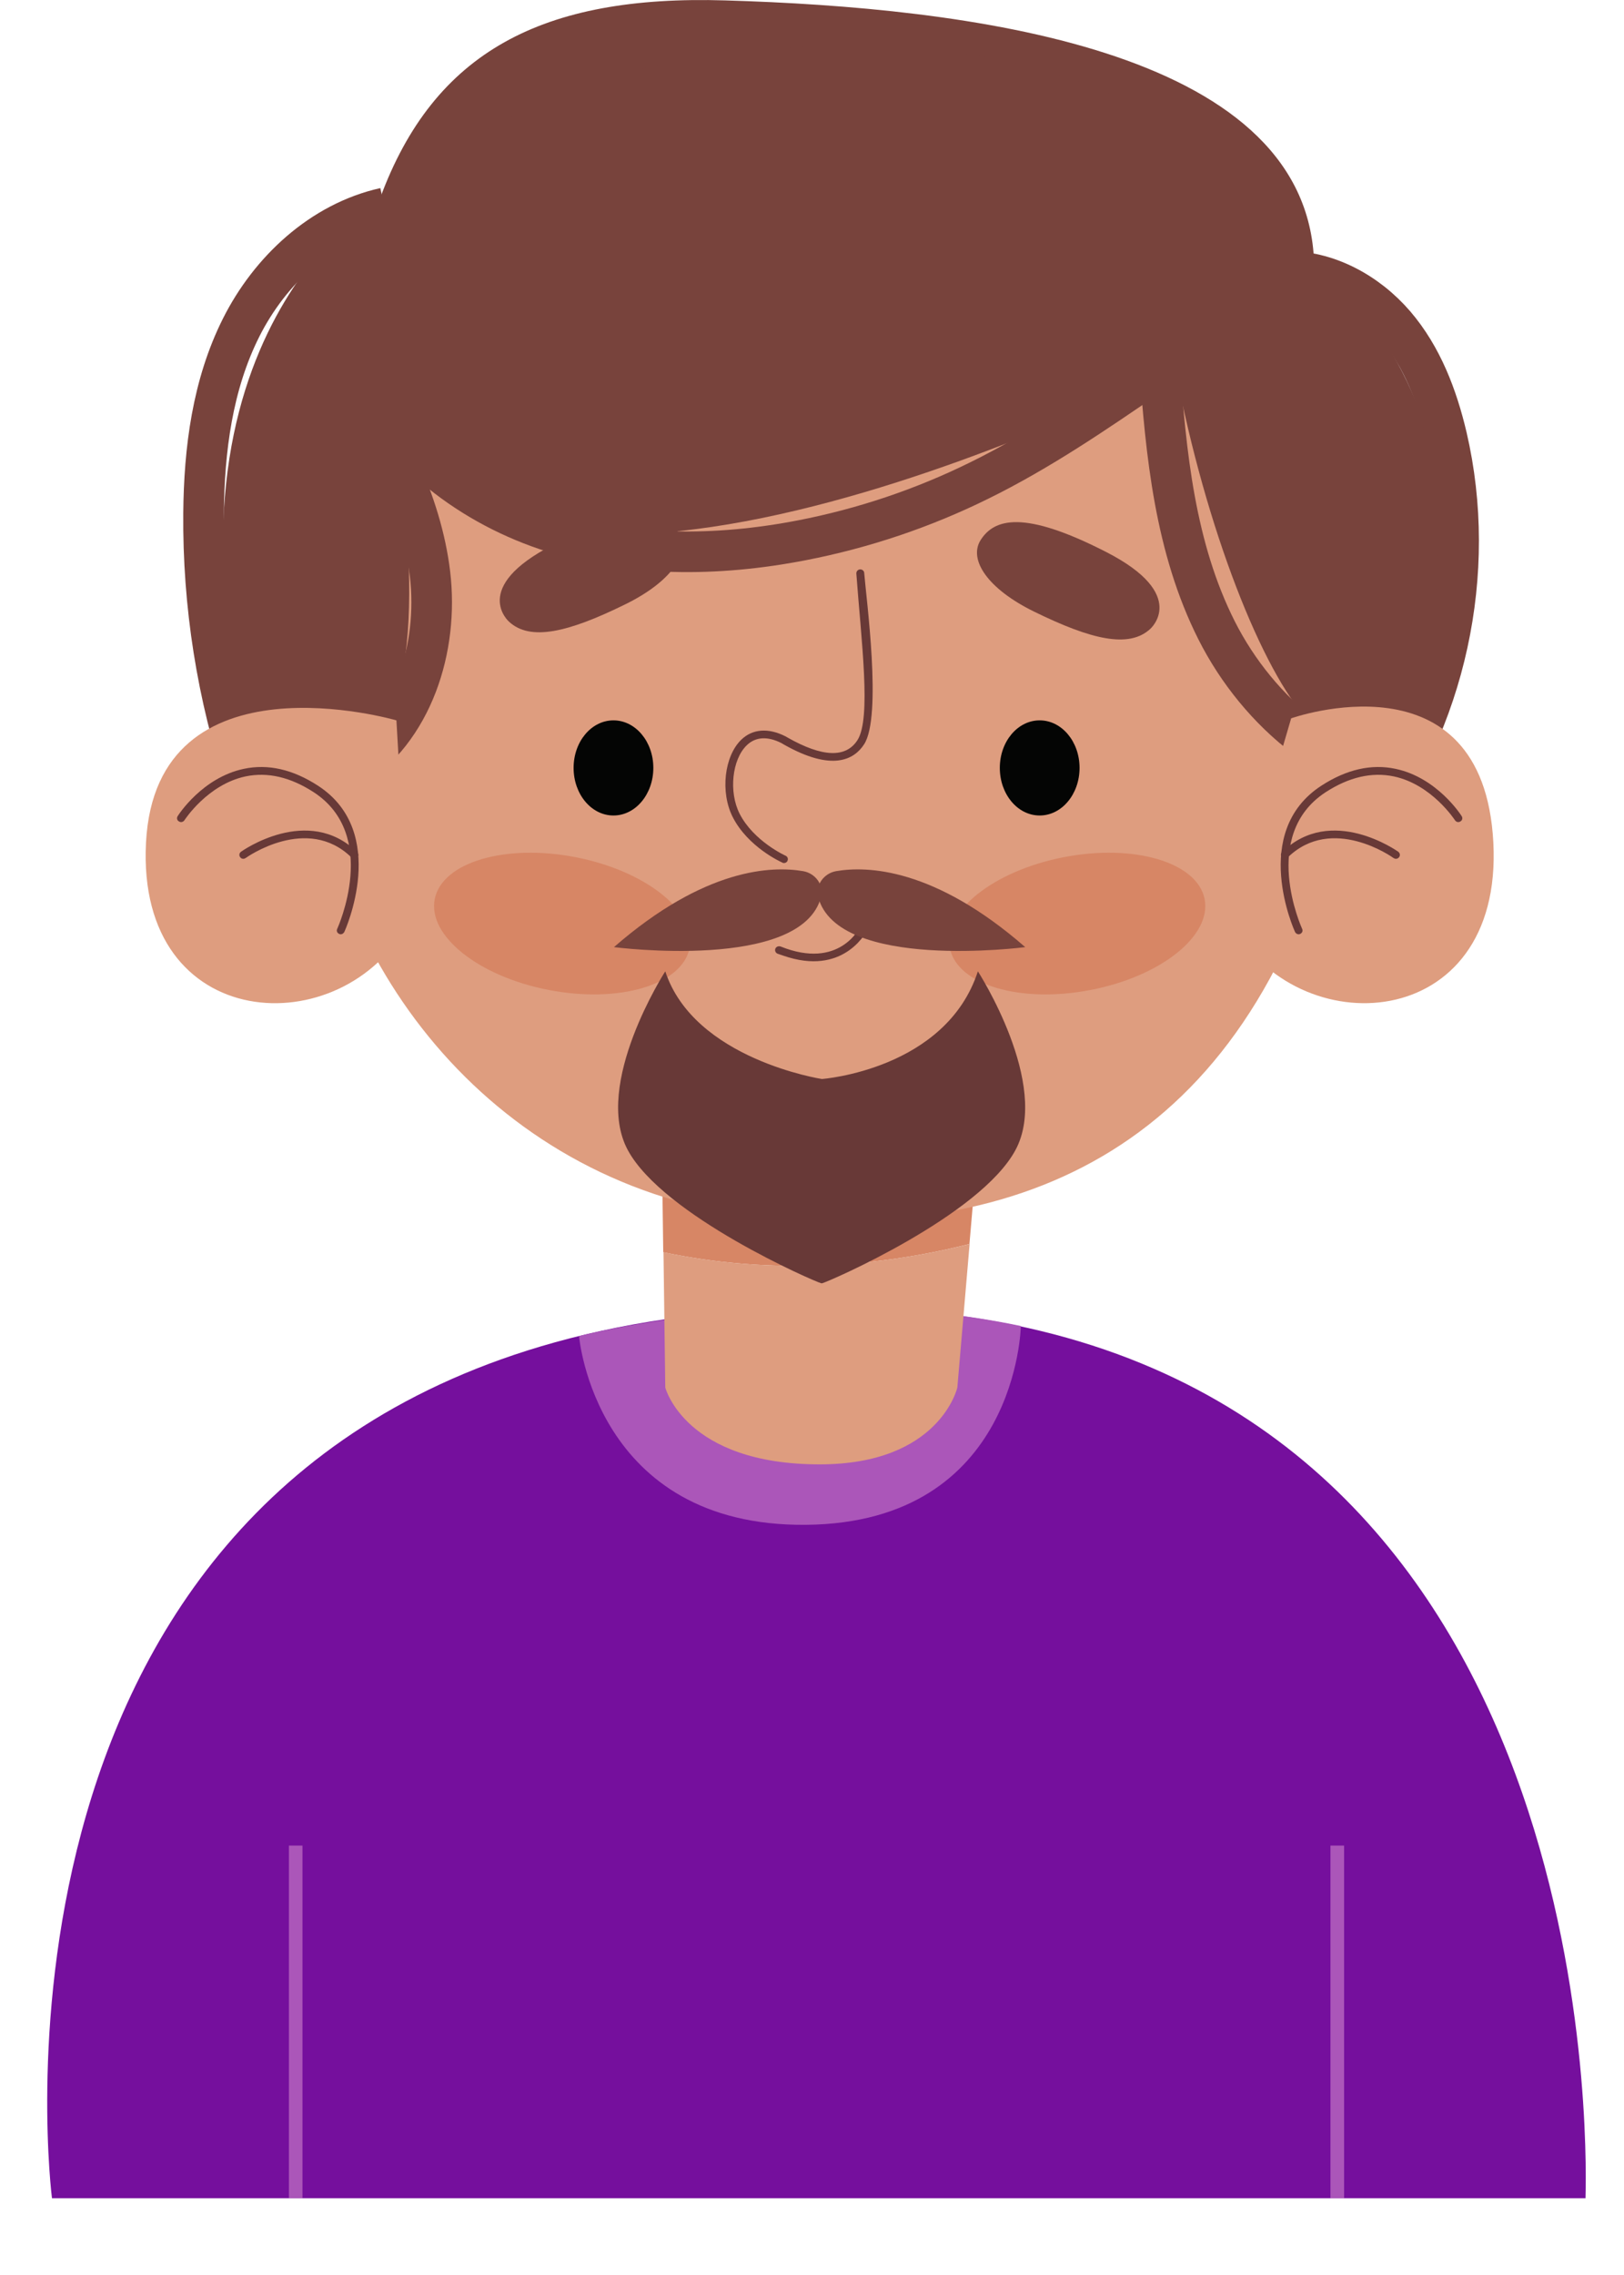 <svg width="20" height="28" viewBox="0 0 20 28" fill="none" xmlns="http://www.w3.org/2000/svg">
<path d="M6.834 16.521C7.816 16.248 8.949 16.093 10.26 16.093C11.201 16.093 12.048 16.196 12.809 16.379C19.884 18.085 19.526 26.875 19.526 27.055H13.375H6.274H0.64C0.64 27.055 -0.456 18.544 6.834 16.521Z" fill="#750F9D"/>
<path d="M4.738 2.559C3.957 2.733 3.321 3.331 2.969 4.033C2.616 4.736 2.514 5.534 2.507 6.316C2.497 7.441 2.674 8.566 3.033 9.636" stroke="#78433C" stroke-width="0.5" stroke-miterlimit="10"/>
<path d="M4.682 2.437C4.682 2.437 1.793 4.123 3.073 9.086L17.476 8.866C17.476 8.866 18.788 5.534 16.181 3.176C16.038 0.59 11.894 0.093 8.932 0.005C6.682 -0.064 5.346 0.636 4.682 2.437Z" fill="#78433C"/>
<path d="M12.572 16.32C12.572 16.32 12.532 18.74 9.929 18.767C7.327 18.793 7.131 16.444 7.131 16.444C7.131 16.444 9.826 15.744 12.572 16.32Z" fill="#AB56B9"/>
<path d="M16.385 22.715H16.553V27.055H16.385V22.715Z" fill="#AB56B9"/>
<path d="M3.558 22.715H3.725V27.055H3.558V22.715Z" fill="#AB56B9"/>
<path d="M12.039 14.148L11.939 15.311C10.675 15.63 9.373 15.667 8.168 15.412L8.146 13.749L12.039 14.148Z" fill="#D78665"/>
<path d="M11.941 15.311L11.79 17.077C11.79 17.077 11.575 18.023 10.095 18.023C8.436 18.023 8.193 17.077 8.193 17.077L8.171 15.412C9.375 15.667 10.677 15.628 11.941 15.311Z" fill="#DE9D7F"/>
<path d="M4.208 4.569C4.208 4.569 3.554 6.574 3.881 9.466C4.183 12.133 6.321 14.797 9.678 15.01C12.836 15.21 15.534 13.95 16.517 9.631C17.501 5.312 15.941 2.167 11.887 1.374C7.893 0.592 4.965 2.03 4.208 4.569Z" fill="#DE9D7F"/>
<path d="M17.003 8.866C17.003 8.866 16.615 9.397 16.112 8.866C15.55 8.272 14.85 6.516 14.475 4.54C14.475 4.54 6.35 8.712 4.853 5.116C4.853 5.116 5.346 8.051 4.729 8.841L3.635 9.086C3.635 9.086 1.384 0.914 9.966 0.574C18.549 0.234 17.003 8.866 17.003 8.866Z" fill="#78433C"/>
<path d="M14.278 4.455C14.357 5.583 14.47 6.741 14.982 7.757C15.494 8.772 16.494 9.629 17.654 9.667" stroke="#78433C" stroke-width="0.5" stroke-miterlimit="10"/>
<path d="M15.817 3.34C16.34 3.325 16.841 3.603 17.178 3.995C17.515 4.388 17.701 4.882 17.818 5.379C18.205 7.045 17.808 8.871 16.759 10.241" stroke="#78433C" stroke-width="0.5" stroke-miterlimit="10"/>
<path d="M4.298 9.479C5.088 8.987 5.403 7.974 5.296 7.067C5.188 6.159 4.734 5.328 4.263 4.538" stroke="#78433C" stroke-width="0.5" stroke-miterlimit="10"/>
<path d="M5.026 11.361L4.882 8.866C4.882 8.866 1.92 8.002 1.798 10.372C1.676 12.74 4.226 12.861 5.026 11.361Z" fill="#DE9D7F"/>
<path d="M4.196 11.499C4.189 11.499 4.183 11.497 4.176 11.494C4.151 11.482 4.141 11.455 4.153 11.432C4.158 11.42 4.677 10.28 3.863 9.75C3.576 9.564 3.295 9.499 3.023 9.556C2.555 9.656 2.274 10.091 2.271 10.096C2.255 10.118 2.227 10.125 2.204 10.11C2.18 10.097 2.173 10.068 2.188 10.045C2.2 10.025 2.493 9.571 3.001 9.463C3.3 9.399 3.606 9.469 3.916 9.67C4.8 10.244 4.246 11.458 4.241 11.469C4.231 11.487 4.215 11.499 4.196 11.499Z" fill="#683937"/>
<path d="M2.996 10.57C2.981 10.57 2.966 10.563 2.958 10.55C2.941 10.529 2.946 10.499 2.968 10.483C2.976 10.477 3.792 9.896 4.399 10.488C4.417 10.506 4.417 10.537 4.399 10.555C4.38 10.573 4.349 10.573 4.33 10.555C3.784 10.02 3.035 10.553 3.026 10.56C3.016 10.566 3.006 10.57 2.996 10.57Z" fill="#683937"/>
<path d="M15.163 11.361L15.901 8.841C15.901 8.841 18.267 8.001 18.391 10.37C18.514 12.74 15.961 12.861 15.163 11.361Z" fill="#DE9D7F"/>
<path d="M15.993 11.499C16 11.499 16.006 11.497 16.013 11.494C16.038 11.482 16.048 11.455 16.036 11.432C16.031 11.42 15.512 10.28 16.326 9.75C16.613 9.564 16.895 9.499 17.166 9.556C17.634 9.656 17.915 10.091 17.919 10.096C17.934 10.118 17.962 10.125 17.985 10.11C18.009 10.097 18.016 10.068 18.001 10.045C17.989 10.025 17.696 9.571 17.188 9.463C16.89 9.399 16.583 9.469 16.273 9.67C15.389 10.244 15.943 11.458 15.948 11.469C15.956 11.487 15.974 11.499 15.993 11.499Z" fill="#683937"/>
<path d="M17.191 10.57C17.206 10.57 17.221 10.563 17.23 10.55C17.247 10.529 17.241 10.499 17.22 10.483C17.211 10.477 16.395 9.896 15.789 10.488C15.77 10.506 15.77 10.537 15.789 10.555C15.807 10.573 15.839 10.573 15.857 10.555C16.404 10.02 17.153 10.553 17.161 10.56C17.171 10.566 17.181 10.57 17.191 10.57Z" fill="#683937"/>
<path d="M9.712 11.783C10.424 11.994 10.685 11.441 10.687 11.435C10.699 11.41 10.687 11.383 10.662 11.373C10.639 11.361 10.608 11.373 10.598 11.397C10.588 11.42 10.337 11.94 9.613 11.649C9.588 11.641 9.559 11.651 9.549 11.675C9.539 11.7 9.551 11.728 9.576 11.738C9.623 11.754 9.668 11.77 9.712 11.783Z" fill="#683937"/>
<path d="M11.698 11.671C11.79 12.122 12.566 12.352 13.432 12.184C14.299 12.017 14.925 11.515 14.835 11.064C14.743 10.612 13.967 10.382 13.1 10.55C12.232 10.719 11.605 11.219 11.698 11.671Z" fill="#D78665"/>
<path d="M14.165 7.741C14.165 7.741 14.649 7.32 13.625 6.795C12.601 6.27 12.242 6.386 12.076 6.648C11.926 6.887 12.16 7.247 12.74 7.53C13.437 7.871 13.902 7.983 14.165 7.741Z" fill="#78433C"/>
<path d="M12.313 9.451C12.313 9.775 12.532 10.037 12.804 10.037C13.075 10.037 13.295 9.775 13.295 9.451C13.295 9.127 13.075 8.866 12.804 8.866C12.532 8.866 12.313 9.127 12.313 9.451Z" fill="#040504"/>
<path d="M7.064 9.451C7.064 9.775 7.283 10.037 7.555 10.037C7.826 10.037 8.046 9.775 8.046 9.451C8.046 9.127 7.826 8.866 7.555 8.866C7.283 8.866 7.064 9.127 7.064 9.451Z" fill="#040504"/>
<path d="M8.492 11.671C8.399 12.122 7.623 12.352 6.757 12.184C5.891 12.017 5.264 11.515 5.354 11.064C5.446 10.612 6.222 10.382 7.089 10.55C7.955 10.719 8.582 11.219 8.492 11.671Z" fill="#D78665"/>
<path d="M6.269 7.652C6.269 7.652 5.785 7.232 6.809 6.707C7.833 6.182 8.192 6.298 8.358 6.56C8.508 6.799 8.274 7.158 7.694 7.441C6.997 7.783 6.531 7.894 6.269 7.652Z" fill="#78433C"/>
<path d="M9.655 10.622C9.673 10.622 9.692 10.612 9.698 10.594C9.71 10.57 9.698 10.542 9.675 10.532C9.672 10.531 9.281 10.354 9.108 10.014C8.973 9.747 9.015 9.347 9.197 9.172C9.306 9.067 9.454 9.059 9.626 9.147C9.631 9.15 9.64 9.155 9.651 9.162C10.25 9.502 10.521 9.348 10.642 9.16C10.865 8.815 10.667 7.361 10.643 7.052C10.642 7.026 10.618 7.006 10.592 7.008C10.565 7.009 10.545 7.032 10.546 7.059C10.607 7.889 10.732 8.84 10.56 9.109C10.417 9.332 10.127 9.32 9.7 9.078C9.687 9.07 9.677 9.065 9.672 9.062C9.462 8.956 9.269 8.97 9.13 9.103C8.919 9.306 8.869 9.75 9.023 10.055C9.211 10.426 9.618 10.609 9.636 10.617C9.641 10.622 9.648 10.622 9.655 10.622Z" fill="#683937"/>
<path d="M4.419 4.509C4.825 5.467 5.721 6.182 6.725 6.522C7.729 6.861 8.832 6.852 9.874 6.65C10.632 6.503 11.367 6.256 12.058 5.915C12.807 5.547 13.496 5.075 14.183 4.604C14.743 4.219 15.302 3.835 15.862 3.452" stroke="#78433C" stroke-width="0.5" stroke-miterlimit="10"/>
<path d="M10.296 10.722C10.679 10.656 11.507 10.681 12.626 11.657C12.626 11.657 10.312 11.958 10.075 11.037C10.04 10.894 10.147 10.748 10.296 10.722Z" fill="#78433C"/>
<path d="M9.891 10.722C9.509 10.656 8.681 10.681 7.561 11.657C7.561 11.657 9.876 11.958 10.112 11.037C10.149 10.894 10.042 10.748 9.891 10.722Z" fill="#78433C"/>
<path d="M8.193 11.955C8.549 13.039 10.122 13.28 10.122 13.28C10.122 13.28 11.647 13.168 12.043 11.955C12.043 11.955 12.943 13.348 12.505 14.156C12.068 14.964 10.213 15.772 10.122 15.795C10.12 15.795 10.119 15.793 10.119 15.792C10.117 15.793 10.116 15.795 10.116 15.795C10.027 15.772 8.17 14.964 7.732 14.156C7.295 13.348 8.193 11.955 8.193 11.955Z" fill="#683937"/>
</svg>
